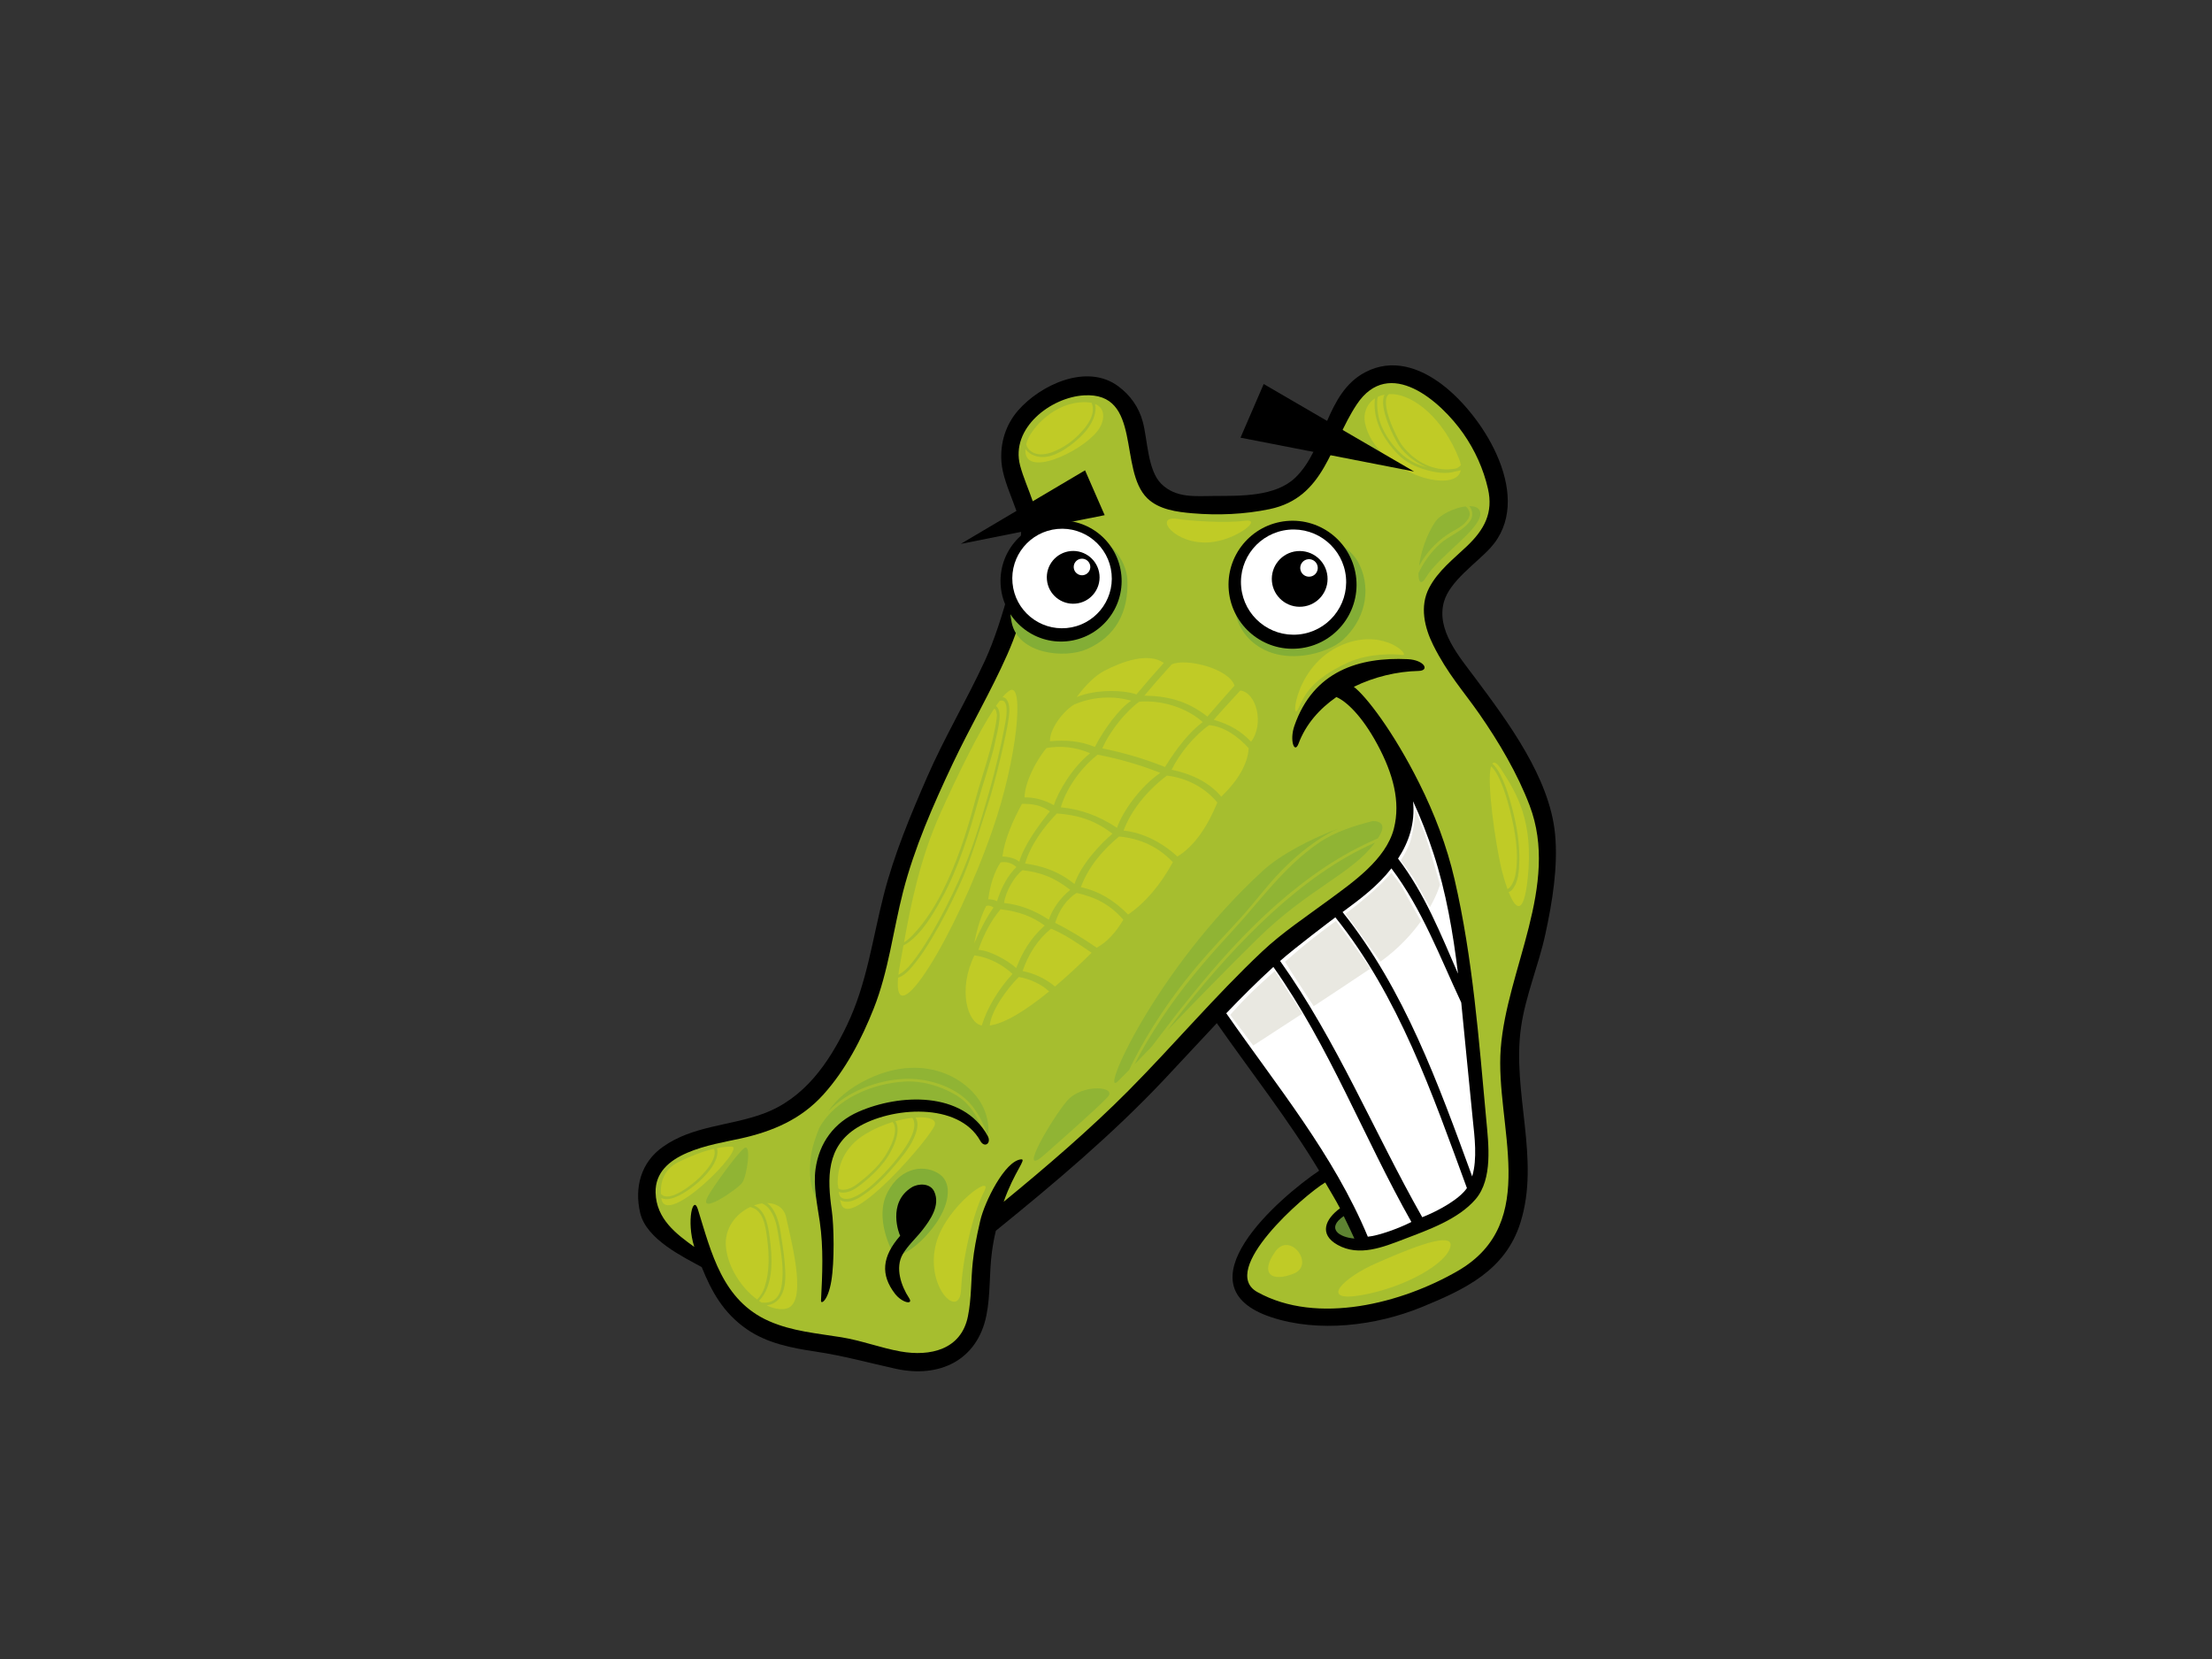 <?xml version="1.0" encoding="utf-8"?>
<!-- Generator: Adobe Illustrator 17.0.0, SVG Export Plug-In . SVG Version: 6.00 Build 0)  -->
<!DOCTYPE svg PUBLIC "-//W3C//DTD SVG 1.1//EN" "http://www.w3.org/Graphics/SVG/1.1/DTD/svg11.dtd">
<svg version="1.1" id="Layer_1" xmlns="http://www.w3.org/2000/svg" xmlns:xlink="http://www.w3.org/1999/xlink" x="0px" y="0px"
	 width="800px" height="600px" viewBox="0 0 800 600" enable-background="new 0 0 800 600" xml:space="preserve">
<rect x="0" y="0" width="800" height="600" fill="#333333" stroke="none"/>
<g>
	<path d="M558.909,337.813c2.502-11.564,4.63-24.338,3.5-36.157c-1.95-20.432-17.103-40.645-28.979-56.572
		c-5.724-7.671-14.083-17.289-11.197-27.465c2.119-7.492,11.72-13.924,16.75-19.417c16.152-17.649-1.904-47.282-17.308-59.038
		c-8.269-6.309-18.227-9.644-27.937-4.531c-14.426,7.598-14.268,27.551-25.27,38.114c-7.199,6.911-19.781,6.584-29.008,6.624
		c-7.013,0.026-14.053,0.919-19.43-4.343c-5.011-4.905-4.974-15.996-6.726-22.494c-1.431-5.301-4.522-9.618-8.887-12.85
		c-11.409-8.441-28.172-0.423-36.174,8.725c-4.554,5.209-6.57,11.858-6.055,18.68c0.671,8.956,7.886,19.741,7.056,26.619
		c-0.83,6.874-6.266,30.571-13.015,45.2c-6.58,14.264-14.658,27.755-20.937,42.165c-6.018,13.822-11.908,27.881-15.659,42.516
		c-4.118,16.039-6.051,31.976-13.276,47.1c-6.577,13.779-15.494,26.629-30.264,32.072c-12.149,4.478-25.439,4.307-36.332,11.991
		c-7.998,5.642-10.391,14.747-8.216,23.978c2.27,9.601,15.811,15.963,22.249,19.54c3.464,8.586,7.651,16.472,16.343,22.487
		c7.288,5.047,16.287,6.795,24.871,8.068c9.925,1.471,19.238,4.075,28.998,6.217c15.702,3.45,29.415-3.021,32.73-19.242
		c1.54-7.542,0.982-15.398,2.01-23.01c0.34-2.551,0.806-5.123,1.418-7.671c21.182-17.173,42.037-34.739,60.786-54.596
		c6.432-6.812,12.731-13.709,19.129-20.478c12.384,17.721,25.878,34.838,37.01,53.35c-14.44,9.733-51.377,41.709-17.312,52.993
		c17.127,5.678,37.902,3.083,54.308-3.616c15.768-6.445,30.337-13.296,35.78-30.519c7.301-23.095-3.11-47.229,0.238-70.714
		C551.74,360.05,556.46,349.139,558.909,337.813z"/>
	<path fill="#FFFFFF" d="M443.494,366.461c5.523-5.757,11.151-11.389,17.037-16.757c20.266,28.694,32.703,61.751,49.919,92.237
		c-4.597,2.34-11.901,4.978-15.758,5.328C482.289,417.491,461.731,392.72,443.494,366.461z"/>
	<path fill="#FFFFFF" d="M511.056,289.798c2.816,6.098,5.252,12.381,7.347,18.756c4.587,13.983,7.109,28.77,8.907,43.583
		c-6.276-14.397-12.08-29.038-21.688-41.61C509.565,304.532,511.832,297.733,511.056,289.798z"/>
	<path fill="#FFFFFF" d="M503.219,314.057c11.148,14.81,17.454,31.877,25.26,48.524c0.549,5.314,3.272,33.602,4.191,42.483
		c0.618,5.998,1.676,14-0.238,20.412c-12.295-33.559-24.385-67.403-46.872-95.614C492.19,324.963,498.364,320.356,503.219,314.057z"
		/>
	<path fill="#FFFFFF" d="M530.532,429.69c-2.769,4.045-10.229,8.19-16.158,10.536c-17.454-30.793-30.823-63.724-51.413-92.683
		c5.182-4.607,18.74-14.869,19.992-15.778C505.999,360.539,517.947,395.447,530.532,429.69z"/>
	<path fill="#5E8332" d="M489.834,447.934c-5.48-0.407-10.348-3.652-3.854-8.114C486.85,441.651,489.028,446.059,489.834,447.934z"
		/>
	<path fill="#A6BE2F" d="M527.26,459.627c-20.151,11.683-50.792,19.715-72.496,7.678c-14.198-7.879,16.684-34.941,24.52-39.654
		c1.606,2.823,3.87,6.451,5.347,9.35c-5.331,3.883-7.727,9.383-0.882,13.223c7.787,4.369,16.522,0.806,24.031-2.069
		c8.748-3.351,19.629-7.139,25.898-14.46c6.247-7.294,4.667-19.932,3.861-28.631c-2.687-29.021-4.888-58.532-11.469-86.982
		c-2.803-12.136-7.258-23.783-12.817-34.891c-9.429-18.832-19.291-31.527-23.628-34.792c7.38-3.629,15.689-5.572,23.4-5.744
		c4.178-0.093,2.158-3.973-3.927-4.257c-17.441-0.813-34.075,4.207-40.972,24.136c-1.821,5.271,0.06,10.295,1.507,6.409
		c2.608-6.993,7.572-12.605,13.686-16.843c3.457,1.454,9.149,6.584,14.827,17.126c5.678,10.55,8.444,20.696,5.982,30.41
		c-2.859,11.263-15.018,19.549-23.776,26.021c-8.17,6.032-16.594,11.597-23.998,18.581c-16.918,15.963-31.907,33.751-48.27,50.243
		c-13.789,13.894-29.947,27.756-45.091,40.156c3.884-11.045,8.458-15.54,6.296-15.342c-5.903,0.535-13.2,15.415-14.764,22.16
		c-1.56,6.749-2.237,10.665-2.694,14.863c-0.721,6.623-0.44,13.26-1.785,19.823c-2.465,12.06-13.719,14.519-24.318,12.642
		c-7.248-1.289-14.109-3.956-21.407-5.139c-8.93-1.447-17.834-2.151-26.219-5.853c-16.882-7.46-20.825-24.712-25.703-40.424
		c-1.705-5.486-4.26,4.151-1.309,13.594c-6.369-4.587-13.765-10.018-13.99-19.675c-0.337-14.473,20.448-17.259,30.648-19.506
		c11.677-2.578,21.942-6.934,30.052-15.937c8.038-8.93,13.822-20.062,18.214-31.16c5.361-13.551,6.984-28.106,10.582-42.146
		c4.065-15.851,10.966-31.533,17.936-46.287c6.283-13.316,13.772-26.007,19.748-39.485c5.886-13.26,8.894-27.164,11.231-41.389
		c1.5-9.129-4.363-18.624-6.574-26.999c-3.569-13.534,11.085-24.675,23.069-25.389c21.215-1.256,12.384,26.903,22.92,37.211
		c4.227,4.131,10.748,4.961,16.334,5.44c9.208,0.793,18.891,0.387,27.934-1.507c20.009-4.194,21.82-23.35,31.507-37.885
		c11.696-17.563,30.34-1.141,38.517,10.54c4.204,6.015,7.278,12.8,8.914,19.946c2.01,8.745-1.319,14.807-7.572,20.775
		c-4.974,4.746-10.414,8.877-13.68,15.081c-3.529,6.713-1.682,14.42,1.471,20.746c5.149,10.338,11.022,16.753,16.628,24.811
		c7.07,10.163,13.852,21.635,18.24,33.219c10.933,28.85-8.286,59.213-10.46,87.874C540.656,406.945,557.537,442.067,527.26,459.627z
		"/>
	<path fill="#90B434" d="M327.547,390.191c6.759-0.192,13.96,1.699,19.552,5.586c5.377,3.741,7.879,9.043,10.113,14.688
		c0.486-1.662,0.4-4.938-1.114-8.838c-4.045-10.457-20.663-21.588-41.994-11.468c-7.195,3.411-11.604,7.469-14.542,11.749
		C306.63,394.528,317.794,390.462,327.547,390.191z"/>
	<path fill="#90B434" d="M345.391,395.846c-5.602-3.209-11.961-5.053-18.436-4.663c-11.482,0.691-24.722,6.187-30.601,16.637
		c-0.704,1.646-1.289,3.305-1.811,4.938c-4.574,14.215,1.89,26.01,2.865,20.068c0.655-3.992-2.7-17.708,10.454-26.139
		c13.157-8.431,22.772-7.083,31.038-5.229c8.263,1.854,15.008,6.746,16.528,9.443c0.397,0.714,0.823,0.886,1.18,0.635
		C354.212,405.348,351.585,399.399,345.391,395.846z"/>
	<path fill="#83AE36" d="M449.876,202.168c-3.103,6.57-7.33,21.384,3.361,30.241c10.688,8.858,26.999,3.93,32.393-0.961
		c7.813-7.076,10.487-17.725,6.094-27.141C485.309,190.561,456.787,187.494,449.876,202.168z"/>
	<path d="M357.177,410.735c-9.009-16.214-31.917-15.14-46.697-8.656c-8.815,3.87-14.231,11.254-15.533,20.753
		c-0.846,6.141,0.644,12.922,1.53,18.987c1.385,9.515,0.952,18.997,0.453,28.565c-0.083,1.494,2.532,0.093,3.721-7.039
		c1.193-7.129,0.958-19.995,0.189-25.449c-1.682-11.901-2.029-23.195,9.224-30.122c12.162-7.476,36.6-9.336,44.479,4.832
		C356.06,415.349,358.707,413.485,357.177,410.735z"/>
	<path fill="#83AE36" d="M365.902,225.211c-1.17-5.513-0.73-11.978,2.684-18.723c2.274-4.492,6.144-12.265,19.582-13.181
		c13.442-0.916,19.245,10.084,19.549,16.191c0.595,11.901-4.32,20.828-14.744,25.323
		C385.114,238.213,368.345,236.68,365.902,225.211z"/>
	<path fill="#C0CB26" d="M396.021,146.076c0.195,0.707,0.268,1.474,0.175,2.314c-0.476,4.33-3.589,8.097-6.792,10.834
		c-3.239,2.777-7.988,6.177-12.499,6.081c-2.571-0.056-4.859-1.206-6.035-2.895c-0.859,10.781,19.926,1.256,26.027-6.498
		C399.385,152.752,400.288,147.814,396.021,146.076z"/>
	<path fill="#C0CB26" d="M371.144,160.717c0.473,1.99,2.522,3.546,5.126,3.603c1.692,0.036,3.345-0.38,4.908-1.031
		c3.378-1.401,6.521-3.566,9.075-6.18c2.297-2.353,4.984-5.612,4.997-9.102c0.003-0.863-0.169-1.623-0.449-2.307
		c-1.213-0.264-2.723-0.337-4.581-0.145c-10.5,1.09-17.672,10.411-18.816,14.178C371.302,160.076,371.216,160.399,371.144,160.717z"
		/>
	<path fill="#C0CB26" d="M505.989,161.186c-1.857-2.71-7.608-14.215-5.222-18.475c-0.895,0.165-1.719,0.436-2.462,0.793
		c-0.535,2.175-0.056,5.48,0.212,6.864c1.001,5.126,4.491,10.328,8.315,13.792c2.647,2.403,5.787,3.986,9.234,4.872
		C511.988,167.357,508.293,164.547,505.989,161.186z"/>
	<path fill="#C0CB26" d="M502.334,142.532c-3.629,2.578,2.667,15.646,4.488,18.164c3.615,4.994,9.383,8.791,15.689,9.049
		c1.474,0.066,2.902-0.06,4.247-0.36c0.314-0.149,0.615-0.321,0.896-0.532c0.251-0.188,0.472-0.383,0.684-0.581
		c-0.089-0.655-0.278-1.362-0.578-2.135c-5.86-14.992-16.36-23.036-23.856-23.581C503.361,142.516,502.836,142.513,502.334,142.532z
		"/>
	<path fill="#C0CB26" d="M526.335,170.513c-3.391,1.047-7.347,0.37-10.675-0.582c-3.784-1.091-7.271-2.763-10.054-5.609
		c-4.425-4.518-7.952-10.242-8.421-16.651c-0.079-1.094-0.079-2.41,0.116-3.606c-3.024,1.967-4.359,5.526-3.619,8.983
		c3.784,17.708,32.835,26.222,34.633,17.028C527.67,170.268,527.009,170.414,526.335,170.513z"/>
	<path fill="#C0CB26" d="M425.796,187.676c4.253,0.651,17.173,1.633,24.265,0.678c7.086-0.952-2.971,6.98-12.407,7.773
		C424.705,197.217,416.935,186.311,425.796,187.676z"/>
	<path fill="#C0CB26" d="M469.551,256.239c2.181-4.905,4.908-10.629,17.993-16.631c7.506-3.437,16.773-3.133,19.632-2.723
		c2.988,0.426-5.863-9.135-19.903-4.363C468.05,239.052,466.695,262.67,469.551,256.239z"/>
	<path fill="#C0CB26" d="M253.204,425.651c2.036-2.105,4.416-4.696,5.123-7.635c0.254-1.038,0.169-1.867-0.139-2.535
		c-3.999,0.919-8.273,2.571-12.619,4.69c-5.86,2.849-6.722,7.883-6.544,11.561C241.848,435.371,250.798,428.143,253.204,425.651z"/>
	<path fill="#C0CB26" d="M264.583,414.688c-1.692,0-3.467,0.198-5.301,0.559c0.159,0.459,0.241,0.968,0.208,1.553
		c-0.228,3.689-3.123,7.03-5.602,9.535c-2.677,2.703-10.92,9.148-14.731,6.907c0.003,0.03,0.007,0.06,0.01,0.093
		C240.632,444.668,270.248,414.688,264.583,414.688z"/>
	<path fill="#C0CB26" d="M284.324,440.282c-0.773-3.52-3.536-5.123-6.851-5.189c0.387,0.278,0.757,0.608,1.117,1.018
		c2.267,2.604,3.199,6.256,3.721,9.578c0.588,3.735,1.206,7.509,1.507,11.273c0.264,3.355,0.539,7.307-0.773,10.507
		c-1.223,3.001-3.345,4.359-5.777,4.63c2.307,1.104,4.617,1.596,6.693,1.273C292.187,472.093,286.704,451.064,284.324,440.282z"/>
	<path fill="#C0CB26" d="M273.824,469.991c1.18-1.19,2.125-2.687,2.73-4.525c1.818-5.546,1.639-11.739,0.899-17.47
		c-0.568-4.435-1.328-10.444-6.144-11.469c-5.09,2.413-9.528,7.694-8.738,14.721C263.407,458.672,268.282,465.883,273.824,469.991z"
		/>
	<path fill="#C0CB26" d="M281.508,446.76c-0.489-3.097-1.104-6.339-2.902-8.977c-0.932-1.375-1.901-2.115-3.054-2.565
		c-0.942,0.136-1.904,0.383-2.855,0.734c3.507,1.461,4.789,5.658,5.39,9.651c0.972,6.385,1.739,13.924-0.601,20.124
		c-0.717,1.894-1.742,3.47-2.991,4.742c0.307,0.212,0.612,0.423,0.926,0.615c3.351,0.37,6.289-0.992,7.159-5.52
		C283.762,459.405,282.47,452.868,281.508,446.76z"/>
	<path fill="#C0CB26" d="M303.077,428.635c0.056,0.363,0.093,0.747,0.126,1.134c1.577,1.269,4.647,0.102,6.66-1.424
		c3.745-2.843,7.459-6.052,10.074-10.014c2.095-3.186,5.351-9.565,2.898-12.546c-3.249,0.991-6.653,2.429-9.803,4.333
		c-8.054,4.855-10.249,12.113-10.064,18.293C303.017,428.47,303.057,428.536,303.077,428.635z"/>
	<path fill="#C0CB26" d="M329.937,404.267c-1.864,0.215-3.936,0.618-6.098,1.226c2.469,3.768-1.355,11.237-4.092,14.734
		c-2.165,2.77-4.677,5.235-7.426,7.423c-1.689,1.342-3.454,2.783-5.569,3.398c-1.368,0.397-2.525,0.377-3.427-0.01
		c0.053,0.373,0.122,0.737,0.238,1.087c0.638,1.857,3.143,1.639,4.63,1.084c2.984-1.117,5.628-3.186,7.965-5.314
		c2.561-2.337,4.954-4.878,7.182-7.536C326.252,416.88,332.941,408.323,329.937,404.267z"/>
	<path fill="#C0CB26" d="M331.137,404.152c0.621,0.998,0.869,2.271,0.562,3.854c-0.935,4.762-4.316,9.029-7.36,12.658
		c-3.232,3.861-6.749,7.668-10.841,10.636c-2.277,1.653-5.873,4.168-8.903,3.054c-0.321-0.116-0.595-0.265-0.823-0.436
		c0.146,0.565,0.307,1.104,0.483,1.613c3.289,9.505,32.541-24.318,33.824-28.704C338.682,404.75,335.681,403.821,331.137,404.152z"
		/>
	<path fill="#C0CB26" d="M338.626,449.424c3.655-13.164,20.838-25.416,17.368-18.65c-4.204,8.187-7.863,24.315-8.411,35.651
		C347.034,477.761,334.247,465.189,338.626,449.424z"/>
	<path fill="#C0CB26" d="M365.297,249.675c-0.793,0.423-1.715,1.276-2.73,2.485c0.532,0.033,1.015,0.244,1.404,0.734
		c1.544,1.943,1.054,4.997,0.767,7.265c-0.638,5.034-4.882,23.029-7.423,30.697c-3.166,9.558-6.197,20.398-10.424,29.567
		c-3.001,6.524-6.276,12.956-9.981,19.106c-1.824,3.027-3.738,6.032-5.962,8.785c-1.497,1.861-3.272,4.055-5.516,5.047
		c-0.208,0.089-0.423,0.165-0.635,0.228c-1.874,21.526,20.471-14.208,34.131-53.386
		C367.978,274.245,370.466,246.889,365.297,249.675z"/>
	<path fill="#C0CB26" d="M330.363,337.873c4.138-4.379,7.542-9.697,10.276-15.064c5.387-10.596,8.877-21.427,11.931-32.872
		c1.837-6.888,3.672-11.786,5.536-18.789c1.362-5.133,2.664-11.815,2.406-12.946c-0.126-0.575-0.244-1.256-0.595-1.745
		c-0.149-0.04-0.284-0.066-0.423-0.092c-5.529,8.395-12.797,23.128-19.262,37.472c-7.565,16.763-10.86,33.635-13.28,46.984
		C328.281,340.051,329.484,338.805,330.363,337.873z"/>
	<path fill="#C0CB26" d="M363.969,255.574c-0.261-2.039-1.259-2.436-2.432-2.119c-0.436,0.569-0.886,1.203-1.349,1.877
		c0.086,0.066,0.172,0.126,0.254,0.208c1.213,1.167,1.157,3.312,1.008,4.848c-0.297,3.087-1.071,5.513-1.867,9.436
		c-0.717,3.54-4.697,15.781-5.638,19.192c-3.235,11.776-7.42,25.27-13.392,36.005c-3.13,5.618-6.974,12.37-12.397,16.089
		c-0.443,0.301-0.912,0.582-1.405,0.813c-0.433,2.4-0.84,4.68-1.243,6.815c-0.274,1.447-0.466,2.707-0.602,3.798
		c0.149-0.066,0.301-0.142,0.449-0.228c2.472-1.428,4.383-3.897,6.049-6.167c2.234-3.054,4.233-6.28,6.114-9.558
		c3.375-5.913,6.484-12.001,9.251-18.224c4.842-10.897,7.763-20.679,11.003-32.099c2.039-7.162,4.197-16.148,5.562-23.485
		C363.764,260.459,364.269,257.944,363.969,255.574z"/>
	<path fill="#90B434" d="M408.382,386.952c1.272-2.77,2.683-5.48,4.151-8.111c5.946-10.662,13.062-20.828,21-30.162
		c4.958-5.83,10.288-11.336,15.421-17.014c5.014-5.546,9.419-11.631,14.681-16.955c4.878-4.928,10.285-9.446,16.307-12.976
		c1.322-0.773,2.707-1.448,4.135-2.056c-9.585,3.424-21.096,9.492-27.267,15.157c-39.551,36.296-59.583,83.174-52.391,76.115
		C405.437,389.95,406.779,388.592,408.382,386.952z"/>
	<path fill="#90B434" d="M496.533,296.923c-6.96,1.798-13.762,3.9-19.724,8.005c-12.612,8.686-21.258,21.159-31.507,32.214
		c-9.208,9.928-17.903,20.111-25.32,31.418c-3.394,5.173-6.789,10.619-9.581,16.317c1.808-1.87,3.861-3.999,6.101-6.332
		c0.228-0.284,0.446-0.572,0.664-0.859c17.86-23.654,37.138-47.563,62.26-64.236c5.985-3.97,12.308-7.397,18.895-10.239
		c0.205-0.321,0.413-0.641,0.605-0.972C501.061,298.609,499.779,297.039,496.533,296.923z"/>
	<path fill="#90B434" d="M487.104,309.886c-13.161,7.575-24.969,17.675-35.582,28.387c-10.596,10.698-20.342,22.392-29.368,34.409
		c9.707-10.074,21.615-22.365,32.597-33.143c18.7-18.349,34.26-23.528,42.516-34.789
		C493.797,306.284,490.402,307.989,487.104,309.886z"/>
	<path fill="#C0CB26" d="M497.978,456.761c6.828-2.961,27.726-12.387,26.619-6.101c-1.11,6.28-16.452,14.972-32.165,17.741
		C476.723,471.174,485.594,462.115,497.978,456.761z"/>
	<path fill="#C0CB26" d="M461.193,452.689c5.364-7.575,14.608,4.806,6.656,7.952C459.702,463.86,455.66,460.516,461.193,452.689z"/>
	<path fill="#C0CB26" d="M545.213,321.553c1.408-0.648,2.532-3.358,2.843-5.063c1.447-7.863-0.112-16.036-2.01-23.677
		c-0.615-2.469-3.374-12.843-6.801-15.653c-1.673,5.747,1.715,28.232,3.649,36.534C543.405,315.888,544.238,318.895,545.213,321.553
		z"/>
	<path fill="#C0CB26" d="M542.893,278.204c-1.527-2.363-2.548-2.849-3.193-2.029c4.409,3.53,7.526,17.232,8.114,19.896
		c1.124,5.057,1.775,10.07,1.669,15.259c-0.066,3.441-0.265,7.797-2.661,10.526c-0.35,0.397-0.76,0.648-1.193,0.787
		c2.363,5.936,5.387,9.145,6.878-4.885C554.725,296.871,548.518,286.909,542.893,278.204z"/>
	<path fill="#83AE36" d="M322.877,452.901c0,0-6.914-12.143-1.857-21.754c5.06-9.614,13.997-9.955,18.888-6.412
		c4.895,3.543,3.206,11.805-2.356,19.057C331.983,451.047,324.731,455.935,322.877,452.901z"/>
	<path d="M333.52,444.969c2.981-3.801,6.616-9.052,4.372-13.987c-1.438-3.176-5.797-3.037-8.18-1.553
		c-9,5.599-4.459,17.1-4.148,17.497c-6.62,7.575-7.146,14.093-1.904,20.947c2.558,3.341,6.845,4.204,5.113,1.573
		c-2.866-4.359-5.116-10.946-2.294-15.825C328.311,450.462,331.272,447.841,333.52,444.969z"/>
	<path fill="#90B434" d="M377.691,417.65c2.77-2.446,19.397-17.031,22.937-20.914c3.54-3.877-9.274-4.888-14.671,1.355
		C380.557,404.327,367.403,426.758,377.691,417.65z"/>
	<path fill="#90B434" d="M515.835,200.615c2.379-3.173,5.45-5.989,8.854-8.038c1.732-1.041,3.712-1.976,5.136-3.447
		c1.001-1.035,2.086-2.482,1.59-4.029c-0.278-0.853-0.727-1.573-1.415-1.956c-4.039,0.509-9.165,2.925-10.973,5.635
		c-3.325,4.988-5.202,11.313-5.803,15.858C514.004,203.252,514.87,201.911,515.835,200.615z"/>
	<path fill="#90B434" d="M531.391,183.046c1.197,1.348,1.491,3.586,0.383,5.215c-2.604,3.854-7.681,5.407-11.065,8.494
		c-3.338,3.047-5.814,6.623-7.694,10.503c-0.06,3.338,0.918,4.62,2.809,1.421c4.386-7.416,19.394-17.034,19.562-22.765
		C535.45,183.842,533.741,183.026,531.391,183.046z"/>
	<path fill="#90B434" d="M255.993,432.734c1.557-2.968,10.378-15.388,13.144-17.464c2.766-2.076,1.038,10.034-0.691,12.453
		C266.715,430.142,252.189,439.998,255.993,432.734z"/>
	<path fill="#C0CB26" d="M411.016,251.142c3.784-4.528,5.932-7.003,9.885-11.389c-5.602-3.953-15.064-0.489-21.436,2.816
		c-3.361,1.745-6.746,5.083-10.08,9.532C396.636,249.087,406.845,249.632,411.016,251.142z"/>
	<path fill="#C0CB26" d="M446.479,247.986c-1.976-6.257-17.784-10.1-22.729-7.684c-4.072,4.475-5.995,6.669-9.892,11.297
		c10.113,0.119,16.591,2.756,22.825,7.552C440.331,254.953,442.731,252.097,446.479,247.986z"/>
	<path fill="#C0CB26" d="M438.993,260.294c0.043,0.023,0.083,0.049,0.129,0.069c6.256,1.897,9.773,4.201,13.349,7.886
		c4.878-6.428,1.91-17.847-3.906-18.508C445.031,253.615,442.433,256.344,438.993,260.294z"/>
	<path fill="#C0CB26" d="M419.622,279.519c-7.327-2.909-14.896-5.077-22.646-6.584c-7.149,5.685-11.65,13.257-13.31,19.037
		c6.927,0.698,13.518,2.895,20.316,7.417C405.86,293.88,412.007,284.768,419.622,279.519z"/>
	<path fill="#C0CB26" d="M406.366,300.397c7.066,0.724,13.983,4.35,19.45,9.367c6.392-3.811,11.108-11.386,14.456-19.52
		c-4.994-6.028-11.911-8.993-18.244-9.74C414.75,285.971,408.93,293.328,406.366,300.397z"/>
	<path fill="#C0CB26" d="M394.256,272.423c-5.195-2.257-10.576-2.806-15.762-1.894c-4.369,5.235-7.879,12.916-7.945,17.841
		c3.576,0.02,6.874,0.787,10.602,2.836C382.691,286.301,387.851,277.52,394.256,272.423z"/>
	<path fill="#C0CB26" d="M402.343,301.524c-6.722-5.143-12.972-6.808-20.115-7.324c-4.624,4.785-9.376,11.078-11.498,18.111
		c6.041,0.833,11.872,2.604,17.88,7.413C390.825,312.831,398.116,305.021,402.343,301.524z"/>
	<path fill="#C0CB26" d="M390.905,320.845c6.901,1.567,12.107,4.898,17.097,9.902c6.253-4.273,11.772-10.834,16.175-18.931
		c-5.443-5.751-12.001-8.56-19.45-9.287C399.365,307.001,393.849,312.936,390.905,320.845z"/>
	<path fill="#C0CB26" d="M379.697,293.433c-3.236-2.261-6.359-2.78-10.104-2.697c-3.341,6.167-6.25,12.83-7.05,18.991
		c1.735,0.189,3.92,0.294,6.104,1.904C370.318,305.857,375.212,298.986,379.697,293.433z"/>
	<path fill="#C0CB26" d="M387.067,321.824c-5.714-4.409-10.397-6.286-17.249-7.106c-2.941,2.174-6.164,7.694-6.666,11.852
		c5.708,0.635,10.913,2.611,16.165,6.052C380.729,328.553,383.435,324.805,387.067,321.824z"/>
	<path fill="#C0CB26" d="M381.604,333.748c5.222,2.644,10.249,5.698,15.024,8.996c3.884-2.112,6.901-5.546,9.641-10.097
		c-4.716-5.45-9.925-8.154-16.905-9.71C385.828,325.224,383.227,328.764,381.604,333.748z"/>
	<path fill="#C0CB26" d="M367.611,313.561c-1.937-1.673-3.999-1.996-5.731-1.666c-2.29,3.331-3.85,8.434-4.475,13.359
		c0.73-0.03,2.085,0.073,3.189,0.674C362.3,320.435,364.798,316.268,367.611,313.561z"/>
	<path fill="#C0CB26" d="M359.315,328.235c-0.767-0.615-1.91-0.932-2.67-0.549c-2.363,4.719-3.507,9.406-4.34,13.57
		C354.282,336.574,356.988,331.471,359.315,328.235z"/>
	<path fill="#C0CB26" d="M367.541,350.108c2.148-5.619,5.166-10.827,10.292-15.362c-4.495-3.275-9.075-5.043-15.947-5.896
		c-3.126,3.662-5.833,8.349-8.041,14.694C357.821,343.65,364.385,347.299,367.541,350.108z"/>
	<path fill="#C0CB26" d="M369.838,351.199c4.541,0.886,8.596,2.968,11.723,5.586c4.25-3.602,8.705-7.727,13.23-12.202
		c-4.686-3.193-9.584-6.656-14.674-8.712C375.417,339.697,371.98,344.903,369.838,351.199z"/>
	<path fill="#C0CB26" d="M355.075,370.884c1.808-5.989,5.767-12.863,11.098-18.641c-3.665-3.49-8.874-6.094-13.766-6.716
		C346.369,357.815,349.866,369.968,355.075,370.884z"/>
	<path fill="#C0CB26" d="M357.963,370.89c5.4-0.757,12.946-5.374,21.453-12.324c-2.852-2.73-7.225-4.604-10.95-5.225
		C363.965,357.815,358.446,365.622,357.963,370.89z"/>
	<path fill="#C0CB26" d="M434.971,261.137c-4.848-4.369-13.524-8.097-22.937-7.36c-4.531,3.212-10.46,10.239-13.372,16.885
		c7.763,1.567,15.352,3.781,22.676,6.742C425.617,270.49,430.122,264.782,434.971,261.137z"/>
	<path fill="#C0CB26" d="M437.291,262.261c-5.196,3.622-10.685,10.206-13.554,16.138c7.922,1.643,13.957,4.941,17.953,9.733
		c6.104-5.893,9.618-11.931,9.905-17.517C447.906,266.431,442.635,262.697,437.291,262.261z"/>
	<path fill="#C0CB26" d="M409.109,253.429c-6.217-1.821-13.901-1.6-20.818,1.474c-4.065,2.637-8.672,8.785-8.563,13.181
		c5.599-0.555,10.979-0.116,16.241,2.056C399.161,263.906,404.868,256.113,409.109,253.429z"/>
	<path fill="#E9E8E1" d="M461.037,351.152c-1.481,1.335-3.001,2.717-4.604,4.168c-6.822,6.184-11.508,11.723-11.508,11.723
		l8.312,11.085c0,0,7.691-4.958,17.774-11.548C467.71,361.424,464.263,356.358,461.037,351.152z"/>
	<path fill="#E9E8E1" d="M509.942,315.65c1.467,1.996,2.621,4.217,3.837,6.366c1.137,2.016,2.261,4.039,3.391,6.055
		c2.723-4.812,3.626-8.131,3.626-8.131s-2.555-8.95-4.26-14.492c-1.705-5.543-4.687-12.576-4.687-12.576s-0.426,8.097-2.131,12.361
		c-0.701,1.758-1.669,3.695-3.064,5.84C507.549,312.738,508.812,314.116,509.942,315.65z"/>
	<path fill="#E9E8E1" d="M509.175,324.709c-1.256-2.214-2.406-4.581-4.006-6.57c-0.661-0.829-1.339-1.649-1.95-2.508
		c-1.593,1.871-3.516,3.867-5.863,6.015c-3.559,3.252-7.165,6.118-10.705,8.801c4.26,5.744,8.474,11.525,12.632,17.341
		c6.65-4.812,11.356-10.027,14.641-14.628C512.338,330.344,510.765,327.522,509.175,324.709z"/>
	<path fill="#E9E8E1" d="M483.145,333.074c-2.66,1.976-5.258,3.893-7.744,5.837c-3.854,3.008-7.228,5.883-10.665,8.924
		c3.332,5.437,6.927,10.702,10.368,16.069c6.627-4.35,13.904-9.152,20.564-13.63C491.546,344.503,487.368,338.772,483.145,333.074z"
		/>
	<g>
		<path d="M490.511,209.297c1.203,12.728-8.14,24.024-20.868,25.231c-12.734,1.207-24.021-8.134-25.227-20.871
			c-1.206-12.718,8.137-24.008,20.868-25.224C478.005,187.23,489.295,196.57,490.511,209.297z"/>
		<path fill="#FFFFFF" d="M486.777,208.732c0.982,10.464-6.696,19.741-17.156,20.736c-10.464,0.985-19.744-6.696-20.726-17.146
			c-0.995-10.464,6.686-19.744,17.14-20.736C476.492,190.601,485.782,198.275,486.777,208.732z"/>
	</g>
	<g>
		<path d="M480.091,208.415c0.522,5.546-3.54,10.474-9.092,10.989c-5.536,0.525-10.46-3.54-10.989-9.086
			c-0.519-5.546,3.546-10.467,9.085-10.989C474.644,198.81,479.572,202.869,480.091,208.415z"/>
		<path fill="#FFFFFF" d="M476.578,205.113c0.165,1.735-1.111,3.282-2.852,3.447c-1.752,0.165-3.292-1.117-3.461-2.856
			c-0.165-1.745,1.114-3.292,2.862-3.457C474.866,202.082,476.416,203.365,476.578,205.113z"/>
	</g>
	<g>
		<path d="M405.559,208.065c1.133,12.044-7.701,22.725-19.744,23.862c-12.044,1.15-22.729-7.688-23.869-19.731
			c-1.137-12.047,7.697-22.739,19.738-23.876C393.727,187.184,404.412,196.018,405.559,208.065z"/>
		<path fill="#FFFFFF" d="M402.016,207.522c0.942,9.902-6.323,18.683-16.221,19.619c-9.895,0.935-18.68-6.326-19.605-16.221
			c-0.945-9.895,6.319-18.68,16.214-19.615C392.303,190.37,401.087,197.631,402.016,207.522z"/>
	</g>
	<g>
		<path d="M397.637,207.899c0.495,5.255-3.352,9.915-8.606,10.404c-5.245,0.502-9.912-3.358-10.394-8.6
			c-0.502-5.245,3.341-9.896,8.596-10.401C392.471,198.81,397.135,202.664,397.637,207.899z"/>
		<path fill="#FFFFFF" d="M394.312,204.769c0.155,1.65-1.058,3.11-2.707,3.275c-1.646,0.149-3.123-1.058-3.269-2.71
			c-0.155-1.646,1.058-3.113,2.7-3.265C392.693,201.911,394.15,203.12,394.312,204.769z"/>
	</g>
	<polygon points="511.423,170.533 448.647,158.291 457.032,138.89 	"/>
	<polygon points="399.517,186.317 392.425,170.096 347.453,196.708 	"/>
</g>
</svg>
